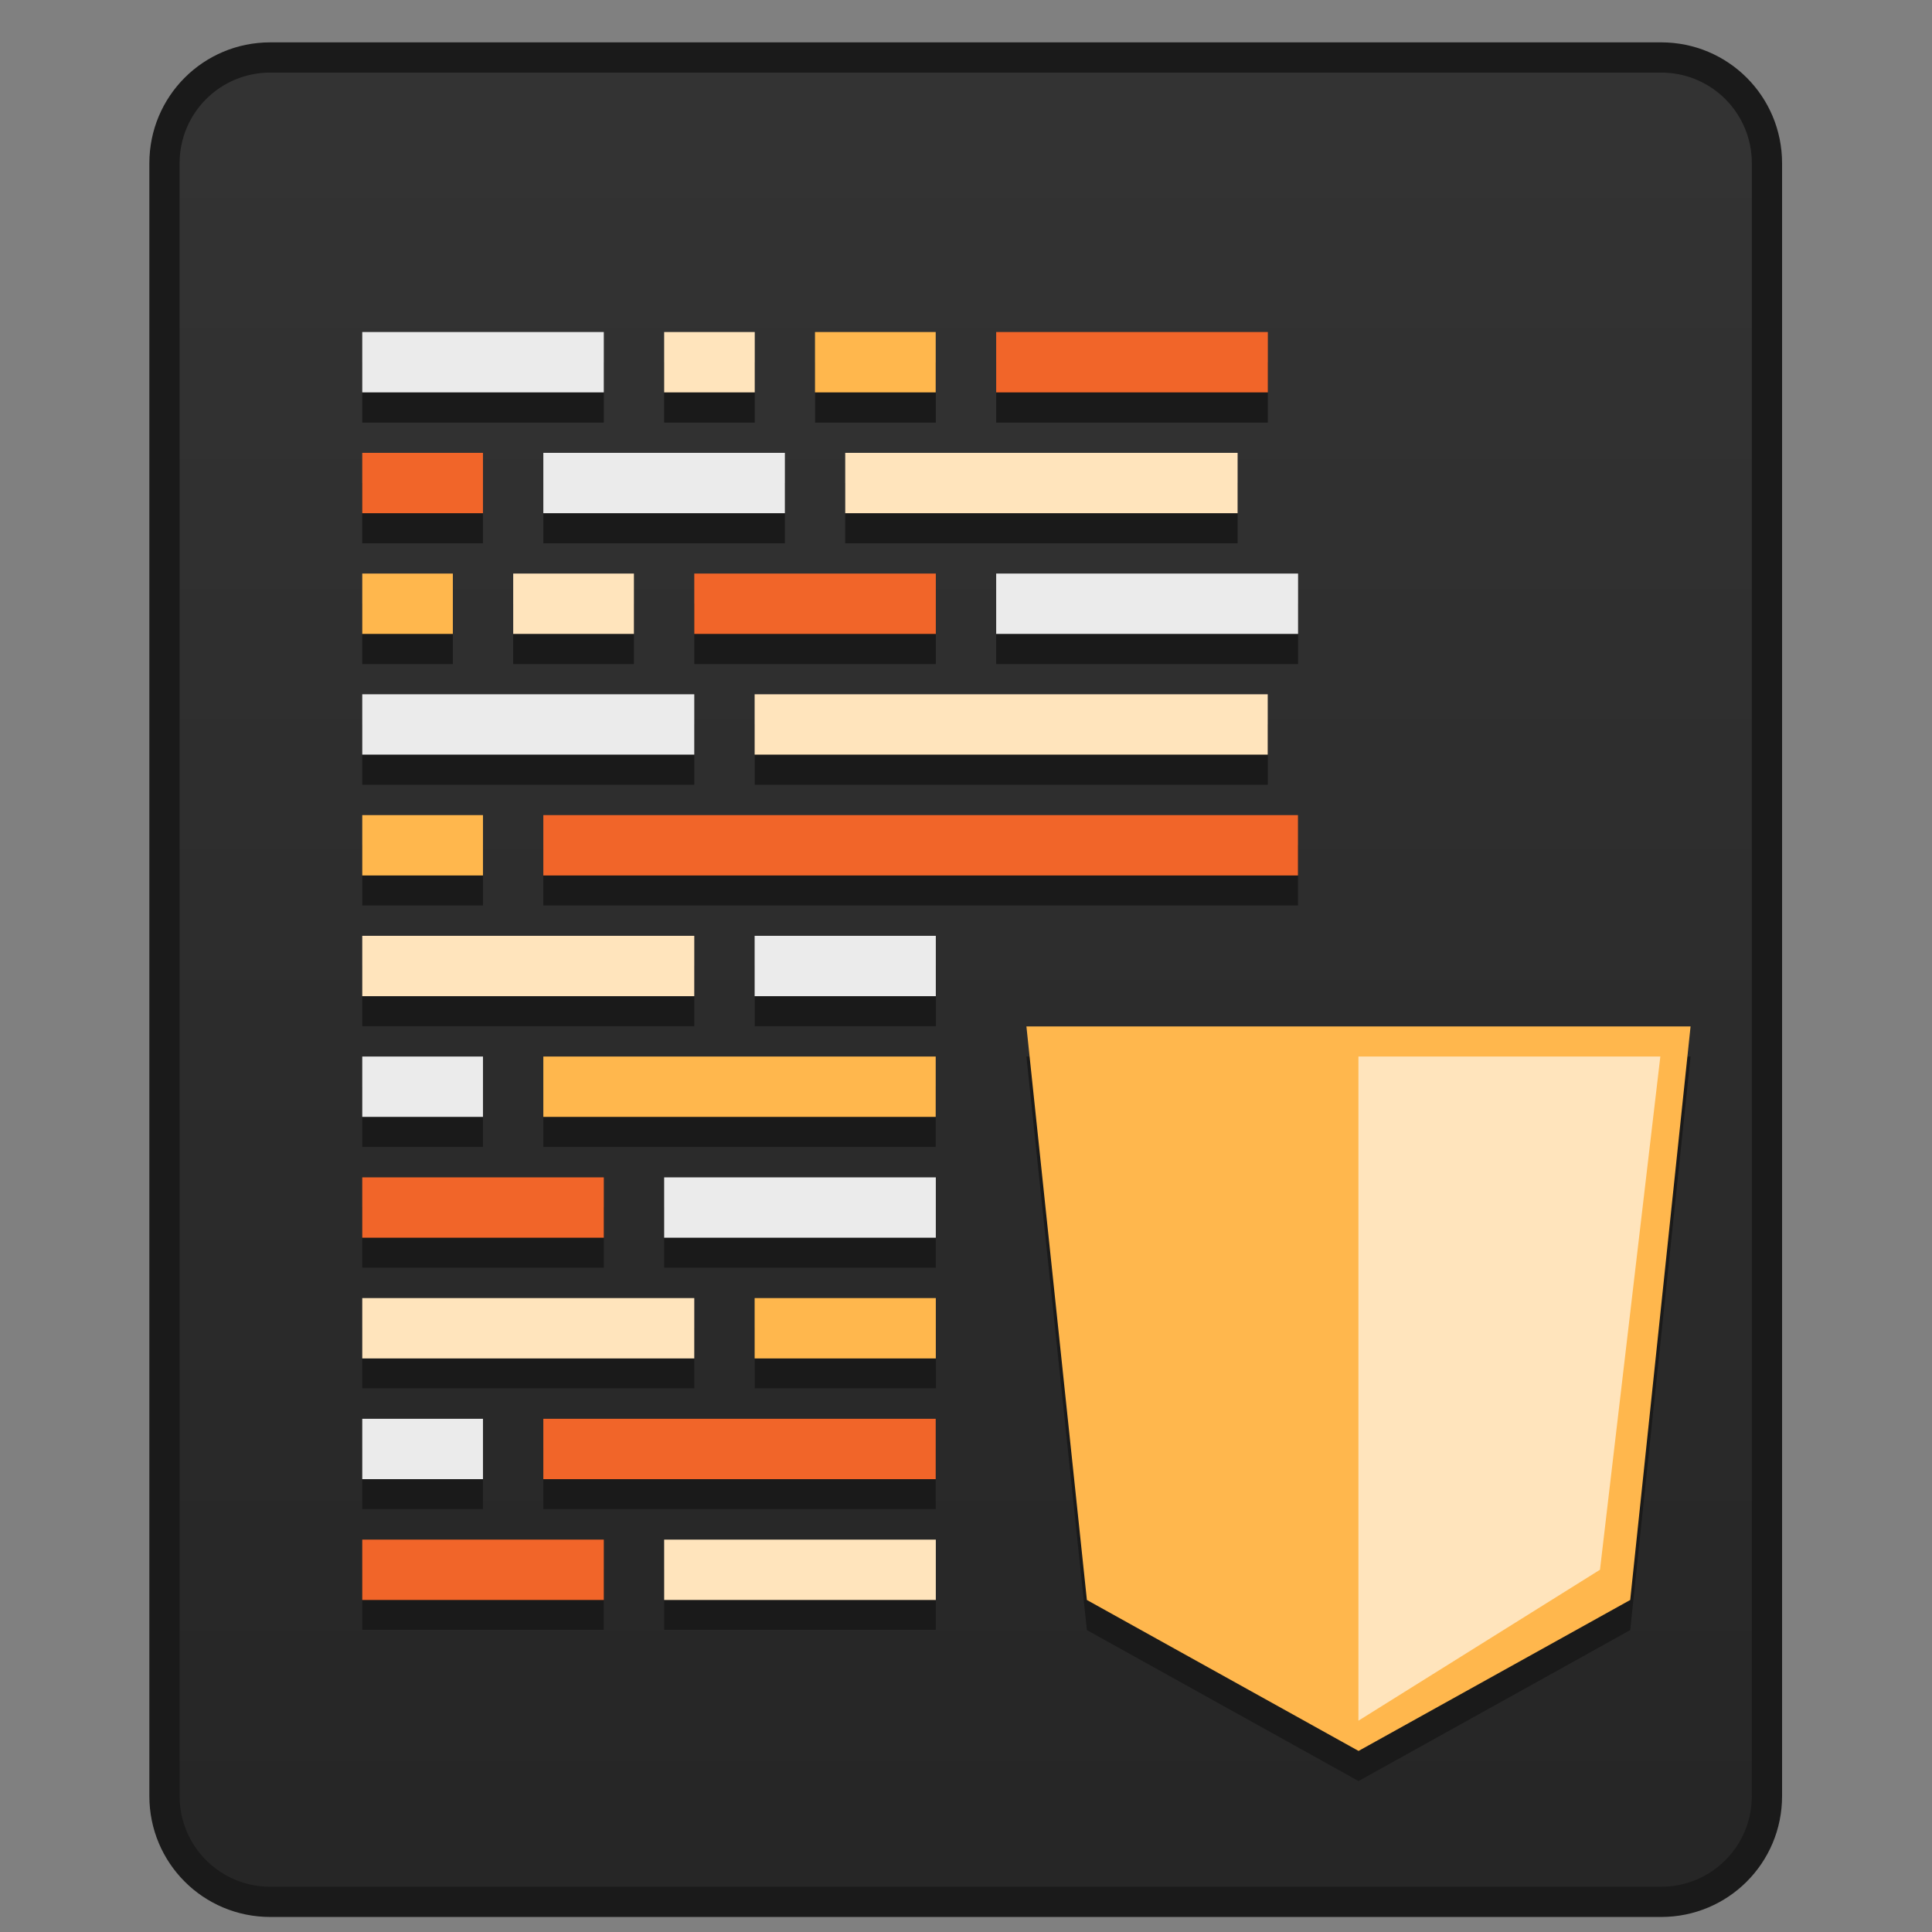 <?xml version="1.0" encoding="UTF-8" standalone="no"?>
<!-- Created with Inkscape (http://www.inkscape.org/) -->

<svg
   xmlns:dc="http://purl.org/dc/elements/1.1/"
   xmlns:cc="http://creativecommons.org/ns#"
   xmlns:rdf="http://www.w3.org/1999/02/22-rdf-syntax-ns#"
   xmlns:svg="http://www.w3.org/2000/svg"
   xmlns="http://www.w3.org/2000/svg"
   xmlns:xlink="http://www.w3.org/1999/xlink"
   xmlns:sodipodi="http://sodipodi.sourceforge.net/DTD/sodipodi-0.dtd"
   xmlns:inkscape="http://www.inkscape.org/namespaces/inkscape"
   width="64"
   height="64"
   viewBox="0 0 16.933 16.933"
   version="1.1"
   id="svg1399"
   inkscape:version="0.92.4 5da689c313, 2019-01-14"
   sodipodi:docname="application-javascript.svg">
  <rect x="0" y="0" width="16.933" height="16.933" fill="#808080" stroke="none"/>
  <defs
     id="defs1393">
    <linearGradient
       gradientTransform="translate(-92,8)"
       inkscape:collect="always"
       xlink:href="#linearGradient1500"
       id="linearGradient1149"
       x1="86"
       y1="308.65"
       x2="86"
       y2="252.65"
       gradientUnits="userSpaceOnUse" />
    <linearGradient
       id="linearGradient1500"
       inkscape:collect="always">
      <stop
         id="stop1496"
         offset="0"
         style="stop-color:#262626;stop-opacity:1" />
      <stop
         id="stop1498"
         offset="1"
         style="stop-color:#333333;stop-opacity:1" />
    </linearGradient>
  </defs>
  <sodipodi:namedview
     id="base"
     pagecolor="#ffffff"
     bordercolor="#666666"
     borderopacity="1.0"
     inkscape:pageopacity="0.0"
     inkscape:pageshadow="2"
     inkscape:zoom="7.9195959"
     inkscape:cx="-15.735422"
     inkscape:cy="19.532841"
     inkscape:document-units="px"
     inkscape:current-layer="layer1"
     showgrid="false"
     inkscape:showpageshadow="false"
     units="px"
     inkscape:window-width="1920"
     inkscape:window-height="1049"
     inkscape:window-x="0"
     inkscape:window-y="0"
     inkscape:window-maximized="1" />
  <g
     inkscape:label="Capa 1"
     inkscape:groupmode="layer"
     id="layer1"
     transform="translate(0,-280.067)">
    <g
       id="g1850"
       transform="translate(11.54,-3.756)">
      <g
         transform="matrix(0.265,0,0,0.265,-1.486,215.917)"
         id="g1769">
        <path
           sodipodi:nodetypes="sssssssss"
           inkscape:connector-curvature="0"
           style="opacity:1;vector-effect:none;fill:#1a1a1a;fill-opacity:1;stroke:none;stroke-width:2;stroke-linecap:round;stroke-linejoin:round;stroke-miterlimit:4;stroke-dasharray:none;stroke-dashoffset:0;stroke-opacity:1"
           d="m -29,257.65 h 46 c 2.216,0 4,1.784 4,4 v 54 c 0,2.216 -1.784,4 -4,4 h -46 c -2.216,0 -4,-1.784 -4,-4 v -54 c 0,-2.216 1.784,-4 4,-4 z"
           id="rect971" />
        <path
           sodipodi:nodetypes="sssssssss"
           inkscape:connector-curvature="0"
           style="opacity:1;vector-effect:none;fill:url(#linearGradient1149);fill-opacity:1;stroke:none;stroke-width:2;stroke-linecap:round;stroke-linejoin:round;stroke-miterlimit:4;stroke-dasharray:none;stroke-dashoffset:0;stroke-opacity:1"
           d="m -29,258.65 h 46 c 1.662,0 3,1.338 3,3 v 54 c 0,1.662 -1.338,3 -3,3 h -46 c -1.662,0 -3,-1.338 -3,-3 v -54 c 0,-1.662 1.338,-3 3,-3 z"
           id="rect971-2" />
      </g>
      <path
         sodipodi:nodetypes="ccccccccccccccccccccccccccccccccccccccccccccccccccccccccccccccccccccccccccccccccccccccccccccccccccccccccccccccccccccccccccccccccccccccccccccccccccccccccccccccccccccccccccccccccccccccc"
         inkscape:connector-curvature="0"
         id="rect1001-4"
         d="m -8.365,286.998 v 0.529 h 2.117 v -0.529 z m 2.646,0 v 0.529 h 0.794 v -0.529 z m 1.323,0 v 0.529 h 1.058 v -0.529 z m 1.587,0 v 0.529 h 2.381 v -0.529 z m -5.556,1.058 v 0.529 h 1.058 v -0.529 z m 1.587,0 v 0.529 h 2.117 v -0.529 z m 2.646,0 v 0.529 h 0.265 1.058 0.529 1.587 v -0.529 H -2.28 -2.809 -3.867 Z m -4.233,1.058 v 0.529 h 0.794 v -0.529 z m 1.323,0 v 0.529 h 1.058 v -0.529 z m 1.587,0 v 0.529 h 2.117 v -0.529 z m 2.646,0 v 0.529 h 0.529 1.852 0.265 v -0.529 h -0.265 -1.852 z m -5.556,1.058 v 0.529 h 2.91 v -0.529 z m 3.44,0 v 0.529 h 0.529 0.529 0.529 2.381 0.529 v -0.529 h -0.529 -2.381 -0.529 -0.529 z m -3.44,1.058 v 0.529 h 1.058 v -0.529 z m 1.587,0 v 0.529 h 2.117 0.529 1.323 0.529 1.587 0.529 v -0.529 h -0.529 -1.587 -0.529 -1.323 -0.529 z m -1.587,1.058 v 0.529 h 2.91 v -0.529 z m 3.44,0 v 0.529 h 0.265 0.794 0.529 v -0.529 h -0.529 -0.794 z m -3.44,1.058 v 0.529 h 1.058 v -0.529 z m 1.587,0 v 0.529 h 2.381 0.529 0.529 v -0.529 h -0.529 -0.529 z m -1.587,1.058 v 0.529 h 2.117 v -0.529 z m 2.646,0 v 0.529 h 1.058 1.323 v -0.529 h -1.323 z m -2.646,1.058 v 0.529 h 2.91 v -0.529 z m 3.44,0 v 0.529 h 0.265 0.794 0.529 v -0.529 h -0.529 -0.794 z m -3.44,1.058 v 0.529 h 1.058 v -0.529 z m 1.587,0 v 0.529 h 2.381 0.529 0.529 v -0.529 h -0.529 -0.529 z m -1.587,1.058 v 0.529 h 2.117 v -0.529 z m 2.646,0 v 0.529 h 1.058 1.323 v -0.529 h -1.323 z"
         style="opacity:1;vector-effect:none;fill:#1a1a1a;fill-opacity:1;stroke:none;stroke-width:0.529;stroke-linecap:round;stroke-linejoin:round;stroke-miterlimit:4;stroke-dasharray:none;stroke-dashoffset:0;stroke-opacity:1" />
      <path
         id="path1121"
         d="m -8.365,286.733 v 0.529 h 2.117 v -0.529 z"
         style="opacity:1;vector-effect:none;fill:#ebebeb;fill-opacity:1;stroke:none;stroke-width:0.529;stroke-linecap:round;stroke-linejoin:round;stroke-miterlimit:4;stroke-dasharray:none;stroke-dashoffset:0;stroke-opacity:1"
         inkscape:connector-curvature="0" />
      <path
         id="path1119"
         d="m -5.719,286.733 v 0.529 h 0.794 v -0.529 z"
         style="opacity:1;vector-effect:none;fill:#ffe4bc;fill-opacity:1;stroke:none;stroke-width:0.529;stroke-linecap:round;stroke-linejoin:round;stroke-miterlimit:4;stroke-dasharray:none;stroke-dashoffset:0;stroke-opacity:1"
         inkscape:connector-curvature="0" />
      <path
         id="path1117"
         d="m -4.397,286.733 v 0.529 h 1.058 v -0.529 z"
         style="opacity:1;vector-effect:none;fill:#ffb74d;fill-opacity:1;stroke:none;stroke-width:0.529;stroke-linecap:round;stroke-linejoin:round;stroke-miterlimit:4;stroke-dasharray:none;stroke-dashoffset:0;stroke-opacity:1"
         inkscape:connector-curvature="0" />
      <path
         id="path1115"
         d="m -2.809,286.733 v 0.529 h 2.381 v -0.529 z"
         style="opacity:1;vector-effect:none;fill:#f16529;fill-opacity:1;stroke:none;stroke-width:0.529;stroke-linecap:round;stroke-linejoin:round;stroke-miterlimit:4;stroke-dasharray:none;stroke-dashoffset:0;stroke-opacity:1"
         inkscape:connector-curvature="0" />
      <path
         id="path1113"
         d="m -8.365,287.792 v 0.529 h 1.058 v -0.529 z"
         style="opacity:1;vector-effect:none;fill:#f16529;fill-opacity:1;stroke:none;stroke-width:0.529;stroke-linecap:round;stroke-linejoin:round;stroke-miterlimit:4;stroke-dasharray:none;stroke-dashoffset:0;stroke-opacity:1"
         inkscape:connector-curvature="0" />
      <path
         id="path1111"
         d="m -6.778,287.792 v 0.529 h 2.117 v -0.529 z"
         style="opacity:1;vector-effect:none;fill:#ebebeb;fill-opacity:1;stroke:none;stroke-width:0.529;stroke-linecap:round;stroke-linejoin:round;stroke-miterlimit:4;stroke-dasharray:none;stroke-dashoffset:0;stroke-opacity:1"
         inkscape:connector-curvature="0" />
      <path
         id="path1109"
         d="m -4.132,287.792 v 0.529 h 0.265 1.058 0.529 1.587 v -0.529 H -2.28 -2.809 -3.867 Z"
         style="opacity:1;vector-effect:none;fill:#ffe4bc;fill-opacity:1;stroke:none;stroke-width:0.529;stroke-linecap:round;stroke-linejoin:round;stroke-miterlimit:4;stroke-dasharray:none;stroke-dashoffset:0;stroke-opacity:1"
         inkscape:connector-curvature="0" />
      <path
         id="path1107"
         d="m -8.365,288.85 v 0.529 h 0.794 v -0.529 z"
         style="opacity:1;vector-effect:none;fill:#ffb74d;fill-opacity:1;stroke:none;stroke-width:0.529;stroke-linecap:round;stroke-linejoin:round;stroke-miterlimit:4;stroke-dasharray:none;stroke-dashoffset:0;stroke-opacity:1"
         inkscape:connector-curvature="0" />
      <path
         id="path1105"
         d="m -7.042,288.85 v 0.529 h 1.058 v -0.529 z"
         style="opacity:1;vector-effect:none;fill:#ffe4bc;fill-opacity:1;stroke:none;stroke-width:0.529;stroke-linecap:round;stroke-linejoin:round;stroke-miterlimit:4;stroke-dasharray:none;stroke-dashoffset:0;stroke-opacity:1"
         inkscape:connector-curvature="0" />
      <path
         id="path1103"
         d="m -5.455,288.85 v 0.529 h 2.117 v -0.529 z"
         style="opacity:1;vector-effect:none;fill:#f16529;fill-opacity:1;stroke:none;stroke-width:0.529;stroke-linecap:round;stroke-linejoin:round;stroke-miterlimit:4;stroke-dasharray:none;stroke-dashoffset:0;stroke-opacity:1"
         inkscape:connector-curvature="0" />
      <path
         id="path1101"
         d="m -2.809,288.85 v 0.529 h 0.529 1.852 0.265 v -0.529 h -0.265 -1.852 z"
         style="opacity:1;vector-effect:none;fill:#ebebeb;fill-opacity:1;stroke:none;stroke-width:0.529;stroke-linecap:round;stroke-linejoin:round;stroke-miterlimit:4;stroke-dasharray:none;stroke-dashoffset:0;stroke-opacity:1"
         inkscape:connector-curvature="0" />
      <path
         id="path1099"
         d="m -8.365,289.908 v 0.529 h 2.91 v -0.529 z"
         style="opacity:1;vector-effect:none;fill:#ebebeb;fill-opacity:1;stroke:none;stroke-width:0.529;stroke-linecap:round;stroke-linejoin:round;stroke-miterlimit:4;stroke-dasharray:none;stroke-dashoffset:0;stroke-opacity:1"
         inkscape:connector-curvature="0" />
      <path
         id="path1097"
         d="m -4.926,289.908 v 0.529 h 0.529 0.529 0.529 2.381 0.529 v -0.529 h -0.529 -2.381 -0.529 -0.529 z"
         style="opacity:1;vector-effect:none;fill:#ffe4bc;fill-opacity:1;stroke:none;stroke-width:0.529;stroke-linecap:round;stroke-linejoin:round;stroke-miterlimit:4;stroke-dasharray:none;stroke-dashoffset:0;stroke-opacity:1"
         inkscape:connector-curvature="0" />
      <path
         id="path1095"
         d="m -8.365,290.967 v 0.529 h 1.058 v -0.529 z"
         style="opacity:1;vector-effect:none;fill:#ffb74d;fill-opacity:1;stroke:none;stroke-width:0.529;stroke-linecap:round;stroke-linejoin:round;stroke-miterlimit:4;stroke-dasharray:none;stroke-dashoffset:0;stroke-opacity:1"
         inkscape:connector-curvature="0" />
      <path
         id="path1093"
         d="m -6.778,290.967 v 0.529 h 2.117 0.529 1.323 0.529 1.587 0.529 v -0.529 h -0.529 -1.587 -0.529 -1.323 -0.529 z"
         style="opacity:1;vector-effect:none;fill:#f16529;fill-opacity:1;stroke:none;stroke-width:0.529;stroke-linecap:round;stroke-linejoin:round;stroke-miterlimit:4;stroke-dasharray:none;stroke-dashoffset:0;stroke-opacity:1"
         inkscape:connector-curvature="0" />
      <path
         id="path1091"
         d="m -8.365,292.025 v 0.529 h 2.91 v -0.529 z"
         style="opacity:1;vector-effect:none;fill:#ffe4bc;fill-opacity:1;stroke:none;stroke-width:0.529;stroke-linecap:round;stroke-linejoin:round;stroke-miterlimit:4;stroke-dasharray:none;stroke-dashoffset:0;stroke-opacity:1"
         inkscape:connector-curvature="0" />
      <path
         id="path1089"
         d="m -4.926,292.025 v 0.529 h 0.265 0.794 0.529 v -0.529 h -0.529 -0.794 z"
         style="opacity:1;vector-effect:none;fill:#ebebeb;fill-opacity:1;stroke:none;stroke-width:0.529;stroke-linecap:round;stroke-linejoin:round;stroke-miterlimit:4;stroke-dasharray:none;stroke-dashoffset:0;stroke-opacity:1"
         inkscape:connector-curvature="0" />
      <path
         id="path1087"
         d="m -8.365,293.083 v 0.529 h 1.058 v -0.529 z"
         style="opacity:1;vector-effect:none;fill:#ebebeb;fill-opacity:1;stroke:none;stroke-width:0.529;stroke-linecap:round;stroke-linejoin:round;stroke-miterlimit:4;stroke-dasharray:none;stroke-dashoffset:0;stroke-opacity:1"
         inkscape:connector-curvature="0" />
      <path
         id="path1085"
         d="m -6.778,293.083 v 0.529 h 2.381 0.529 0.529 v -0.529 h -0.529 -0.529 z"
         style="opacity:1;vector-effect:none;fill:#ffb74d;fill-opacity:1;stroke:none;stroke-width:0.529;stroke-linecap:round;stroke-linejoin:round;stroke-miterlimit:4;stroke-dasharray:none;stroke-dashoffset:0;stroke-opacity:1"
         inkscape:connector-curvature="0" />
      <path
         id="path1083"
         d="m -8.365,294.142 v 0.529 h 2.117 v -0.529 z"
         style="opacity:1;vector-effect:none;fill:#f16529;fill-opacity:1;stroke:none;stroke-width:0.529;stroke-linecap:round;stroke-linejoin:round;stroke-miterlimit:4;stroke-dasharray:none;stroke-dashoffset:0;stroke-opacity:1"
         inkscape:connector-curvature="0" />
      <path
         id="path1081"
         d="m -5.719,294.142 v 0.529 h 1.058 1.323 v -0.529 h -1.323 z"
         style="opacity:1;vector-effect:none;fill:#ebebeb;fill-opacity:1;stroke:none;stroke-width:0.529;stroke-linecap:round;stroke-linejoin:round;stroke-miterlimit:4;stroke-dasharray:none;stroke-dashoffset:0;stroke-opacity:1"
         inkscape:connector-curvature="0" />
      <path
         id="path1079"
         d="m -8.365,295.2 v 0.529 h 2.91 v -0.529 z"
         style="opacity:1;vector-effect:none;fill:#ffe4bc;fill-opacity:1;stroke:none;stroke-width:0.529;stroke-linecap:round;stroke-linejoin:round;stroke-miterlimit:4;stroke-dasharray:none;stroke-dashoffset:0;stroke-opacity:1"
         inkscape:connector-curvature="0" />
      <path
         id="path1077"
         d="m -4.926,295.2 v 0.529 h 0.265 0.794 0.529 v -0.529 h -0.529 -0.794 z"
         style="opacity:1;vector-effect:none;fill:#ffb74d;fill-opacity:1;stroke:none;stroke-width:0.529;stroke-linecap:round;stroke-linejoin:round;stroke-miterlimit:4;stroke-dasharray:none;stroke-dashoffset:0;stroke-opacity:1"
         inkscape:connector-curvature="0" />
      <path
         id="path1075"
         d="m -8.365,296.258 v 0.529 h 1.058 v -0.529 z"
         style="opacity:1;vector-effect:none;fill:#ebebeb;fill-opacity:1;stroke:none;stroke-width:0.529;stroke-linecap:round;stroke-linejoin:round;stroke-miterlimit:4;stroke-dasharray:none;stroke-dashoffset:0;stroke-opacity:1"
         inkscape:connector-curvature="0" />
      <path
         id="path1073"
         d="m -6.778,296.258 v 0.529 h 2.381 0.529 0.529 v -0.529 h -0.529 -0.529 z"
         style="opacity:1;vector-effect:none;fill:#f16529;fill-opacity:1;stroke:none;stroke-width:0.529;stroke-linecap:round;stroke-linejoin:round;stroke-miterlimit:4;stroke-dasharray:none;stroke-dashoffset:0;stroke-opacity:1"
         inkscape:connector-curvature="0" />
      <path
         id="path1071"
         d="m -8.365,297.317 v 0.529 h 2.117 v -0.529 z"
         style="opacity:1;vector-effect:none;fill:#f16529;fill-opacity:1;stroke:none;stroke-width:0.529;stroke-linecap:round;stroke-linejoin:round;stroke-miterlimit:4;stroke-dasharray:none;stroke-dashoffset:0;stroke-opacity:1"
         inkscape:connector-curvature="0" />
      <path
         id="rect1001"
         d="m -5.719,297.317 v 0.529 h 1.058 1.323 v -0.529 h -1.323 z"
         style="opacity:1;vector-effect:none;fill:#ffe4bc;fill-opacity:1;stroke:none;stroke-width:0.529;stroke-linecap:round;stroke-linejoin:round;stroke-miterlimit:4;stroke-dasharray:none;stroke-dashoffset:0;stroke-opacity:1"
         inkscape:connector-curvature="0" />
      <path
         style="fill:#1a1a1a;fill-opacity:1;fill-rule:evenodd;stroke:none;stroke-width:0.488px;stroke-linecap:butt;stroke-linejoin:miter;stroke-opacity:1"
         d="m -2.544,293.083 h 5.821 l -0.529,5.027 -2.381,1.323 -2.381,-1.323 z"
         id="path4782-2-6-9"
         inkscape:connector-curvature="0"
         sodipodi:nodetypes="cccccc" />
      <path
         style="fill:#ffb74d;fill-opacity:1;fill-rule:evenodd;stroke:none;stroke-width:0.488px;stroke-linecap:butt;stroke-linejoin:miter;stroke-opacity:1"
         d="m -2.544,292.819 h 5.821 l -0.529,5.027 -2.381,1.323 -2.381,-1.323 z"
         id="path4782-2-6"
         inkscape:connector-curvature="0"
         sodipodi:nodetypes="cccccc" />
      <path
         style="fill:#ffe4bc;fill-opacity:1;fill-rule:evenodd;stroke:none;stroke-width:0.488px;stroke-linecap:butt;stroke-linejoin:miter;stroke-opacity:1"
         d="M 0.366,293.083 H 3.012 l -0.529,4.498 -2.117,1.323 z"
         id="path4799-9-2"
         inkscape:connector-curvature="0"
         sodipodi:nodetypes="ccccc" />
    </g>
  </g>
</svg>
